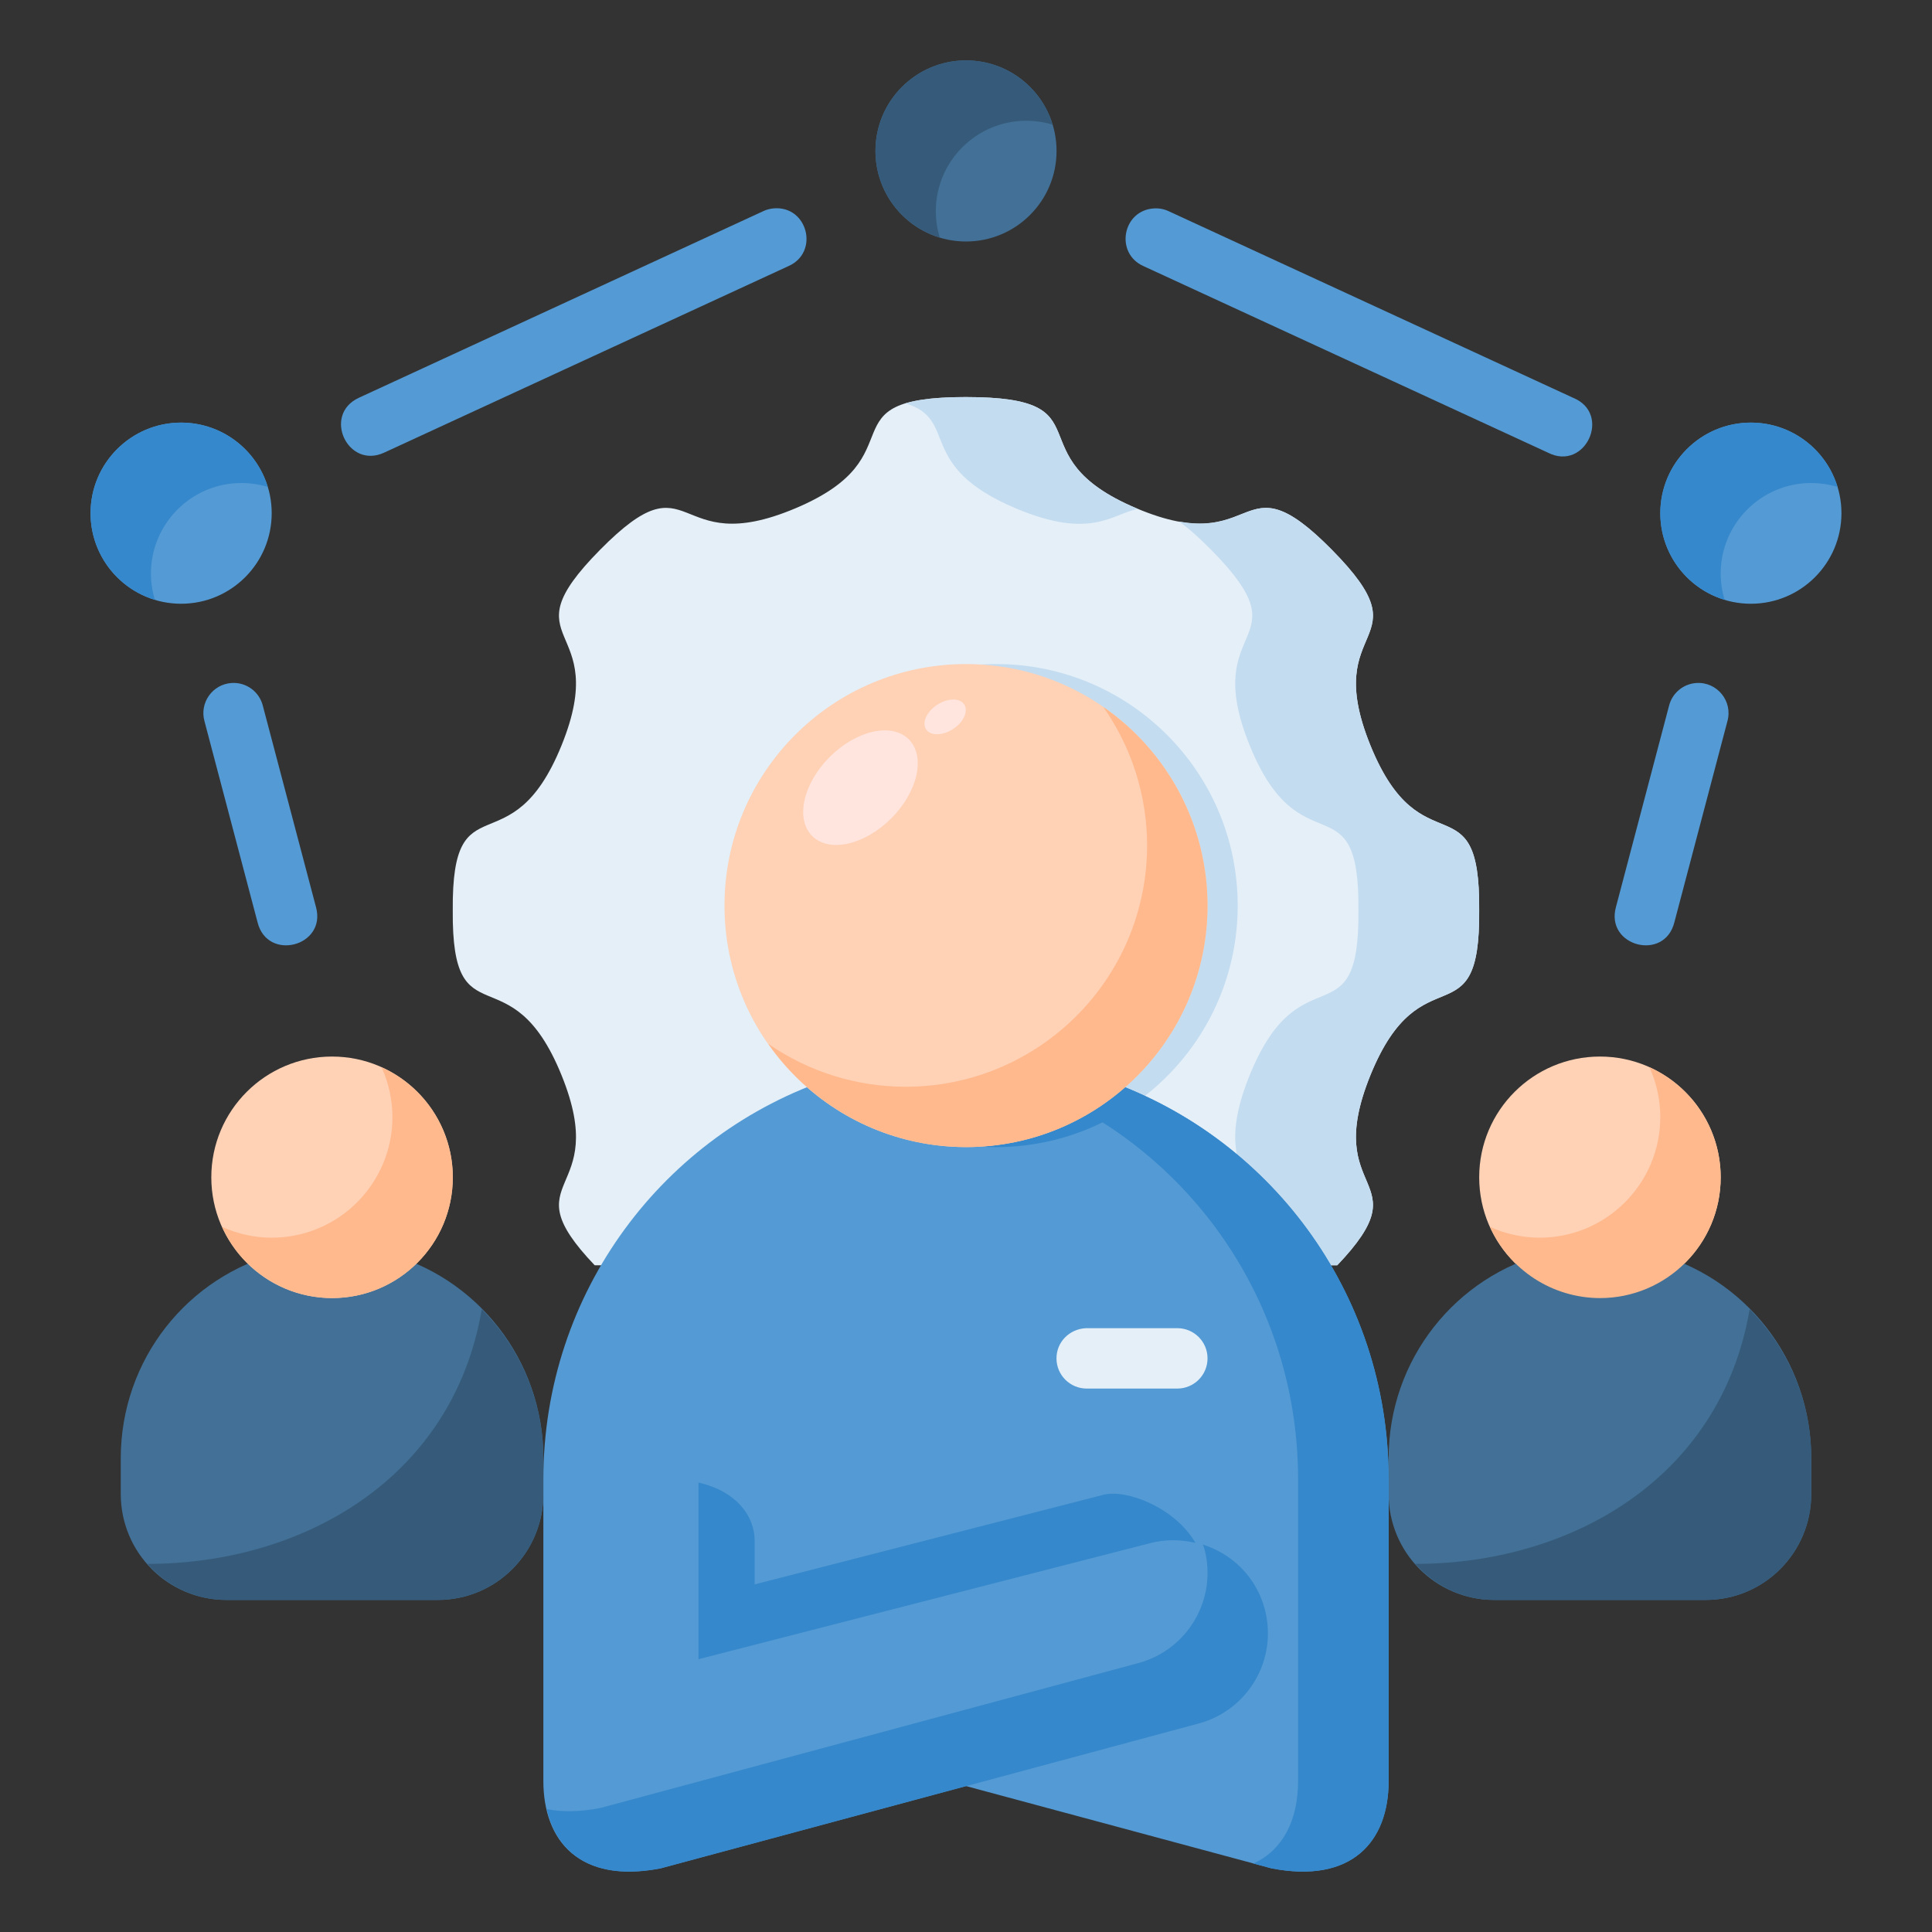 <svg width="54" height="54" viewBox="0 0 54 54" fill="none" xmlns="http://www.w3.org/2000/svg">
<rect x="0" y="0" width="54" height="54" fill="#333333" stroke="none"/>
<path d="M29.531 4.219C29.531 5.617 28.398 6.75 27 6.75C25.602 6.75 24.469 5.617 24.469 4.219C24.469 2.821 25.602 1.688 27 1.688C28.398 1.688 29.531 2.821 29.531 4.219Z" fill="#427096"/>
<path d="M51.469 14.344C51.469 15.742 50.336 16.875 48.938 16.875C47.539 16.875 46.406 15.742 46.406 14.344C46.406 12.946 47.539 11.812 48.938 11.812C50.336 11.812 51.469 12.946 51.469 14.344Z" fill="#549AD4"/>
<path d="M7.594 14.344C7.594 15.742 6.46 16.875 5.062 16.875C3.665 16.875 2.531 15.742 2.531 14.344C2.531 12.946 3.665 11.812 5.062 11.812C6.46 11.812 7.594 12.946 7.594 14.344Z" fill="#549AD4"/>
<path d="M7.822 35.016C5.26 35.664 3.375 37.986 3.375 40.765V41.754C3.375 43.396 4.692 44.719 6.328 44.719H12.234C13.87 44.719 15.188 43.396 15.188 41.754V40.765C15.188 37.986 13.302 35.664 10.74 35.016H7.822Z" fill="#427096"/>
<path d="M13.466 36.595C12.657 41.344 8.438 43.711 4.122 43.711C4.662 44.325 5.444 44.719 6.329 44.719H12.235C13.871 44.719 15.188 43.397 15.188 41.755V40.766C15.188 39.131 14.524 37.665 13.466 36.595Z" fill="#365B7A"/>
<path d="M48.094 32.906C48.094 34.77 46.583 36.281 44.719 36.281C42.855 36.281 41.344 34.77 41.344 32.906C41.344 31.042 42.855 29.531 44.719 29.531C46.583 29.531 48.094 31.042 48.094 32.906Z" fill="#FFD1B5"/>
<path d="M43.26 35.016C40.698 35.664 38.812 37.986 38.812 40.765V41.754C38.812 43.396 40.13 44.719 41.766 44.719H47.672C49.308 44.719 50.625 43.396 50.625 41.754V40.765C50.625 37.986 48.74 35.664 46.178 35.016H43.26Z" fill="#427096"/>
<path d="M12.655 25.443C12.622 21.721 14.27 24.344 15.695 20.834C17.12 17.323 14.104 18.069 16.77 15.369C19.435 12.668 18.738 15.684 22.238 14.205C25.738 12.726 22.949 11.098 26.999 11.098C31.049 11.098 28.26 12.726 31.76 14.205C35.26 15.684 34.563 12.668 37.228 15.369C39.894 18.069 36.878 17.323 38.303 20.834C39.728 24.344 41.376 21.721 41.343 25.443C41.376 29.165 39.728 26.542 38.303 30.052C36.906 33.495 39.779 32.844 37.376 35.365H16.622C14.219 32.844 17.093 33.495 15.695 30.052C14.27 26.542 12.622 29.165 12.655 25.443Z" fill="#E4EFF8"/>
<path d="M35.484 14.201C34.763 14.131 34.346 14.831 32.955 14.576C33.208 14.757 33.5 15.01 33.854 15.369C36.52 18.069 33.504 17.323 34.929 20.834C36.354 24.344 38.002 21.721 37.969 25.443C38.002 29.165 36.354 26.541 34.929 30.052C33.531 33.495 36.404 32.844 34.001 35.365H37.376C39.779 32.844 36.906 33.495 38.304 30.052C39.729 26.541 41.377 29.165 41.344 25.443C41.377 21.721 39.729 24.344 38.304 20.834C36.879 17.323 39.895 18.069 37.229 15.369C36.396 14.525 35.891 14.24 35.484 14.201Z" fill="#C4DCF0"/>
<path d="M34.594 25.311C34.594 29.039 31.572 32.061 27.844 32.061C24.116 32.061 21.094 29.039 21.094 25.311C21.094 21.583 24.116 18.561 27.844 18.561C31.572 18.561 34.594 21.583 34.594 25.311Z" fill="#C4DCF0"/>
<path d="M46.406 31.219C46.406 33.083 44.895 34.594 43.031 34.594C42.554 34.593 42.082 34.49 41.647 34.292C42.191 35.501 43.393 36.279 44.719 36.282C46.583 36.282 48.094 34.77 48.094 32.907C48.093 31.579 47.313 30.376 46.103 29.831C46.301 30.267 46.405 30.74 46.406 31.219Z" fill="#FFB98D"/>
<path d="M48.903 36.595C48.094 41.344 43.876 43.711 39.56 43.711C40.1 44.325 40.882 44.719 41.766 44.719H47.672C49.308 44.719 50.626 43.397 50.626 41.755V40.766C50.626 39.131 49.962 37.665 48.903 36.595Z" fill="#365B7A"/>
<path d="M24.469 4.219C24.47 5.334 25.2 6.317 26.267 6.64C26.194 6.402 26.157 6.155 26.156 5.906C26.156 4.508 27.29 3.375 28.688 3.375C28.936 3.376 29.183 3.413 29.421 3.485C29.098 2.418 28.115 1.688 27 1.688C25.602 1.688 24.469 2.821 24.469 4.219Z" fill="#365B7A"/>
<path d="M46.406 14.344C46.407 15.459 47.137 16.442 48.204 16.765C48.132 16.527 48.094 16.28 48.094 16.031C48.094 14.633 49.227 13.5 50.625 13.5C50.874 13.501 51.121 13.538 51.358 13.61C51.035 12.543 50.052 11.813 48.938 11.812C47.539 11.812 46.406 12.946 46.406 14.344Z" fill="#3588CB"/>
<path d="M2.531 14.344C2.532 15.459 3.262 16.442 4.329 16.765C4.257 16.527 4.219 16.28 4.219 16.031C4.219 14.633 5.352 13.5 6.75 13.5C6.999 13.501 7.246 13.538 7.483 13.61C7.16 12.543 6.177 11.813 5.063 11.812C3.665 11.812 2.531 12.946 2.531 14.344Z" fill="#3588CB"/>
<path d="M21.327 5.905L10.028 11.119C9.007 11.592 9.717 13.124 10.738 12.651L22.037 7.438C22.909 7.054 22.575 5.744 21.625 5.824C21.522 5.833 21.42 5.86 21.327 5.905Z" fill="#549AD4"/>
<path d="M6.47 19.09C5.936 19.127 5.571 19.646 5.716 20.161L7.199 25.779C7.474 26.886 9.136 26.448 8.831 25.35L7.348 19.732C7.251 19.332 6.88 19.061 6.47 19.09Z" fill="#549AD4"/>
<path d="M47.415 19.09C47.047 19.113 46.737 19.373 46.649 19.731L45.167 25.349C44.861 26.448 46.523 26.886 46.799 25.779L48.281 20.161C48.439 19.601 47.996 19.053 47.415 19.09Z" fill="#549AD4"/>
<path d="M31.961 7.438L43.266 12.652C44.311 13.187 45.057 11.563 43.97 11.119L32.671 5.906C32.543 5.845 32.402 5.817 32.26 5.825C31.375 5.872 31.152 7.077 31.961 7.438Z" fill="#549AD4"/>
<path d="M34.593 46.404L21.842 43.127C20.442 42.767 19.022 43.573 18.649 44.97C18.277 46.367 19.101 47.794 20.497 48.17L35.533 52.219C37.79 52.658 38.812 51.464 38.812 49.779V41.342C38.812 36.107 35.44 31.688 30.741 30.13H23.257C18.558 31.688 15.187 36.107 15.187 41.342V49.779C15.187 51.464 16.208 52.658 18.465 52.219L33.501 48.17C34.897 47.794 35.721 46.367 35.349 44.97C34.976 43.573 33.556 42.767 32.156 43.127L19.405 46.404H34.593Z" fill="#549AD4"/>
<path d="M19.523 41.438V46.377L21.093 45.561V43.069C21.093 42.372 20.585 41.681 19.523 41.438Z" fill="#3588CB"/>
<path d="M19.856 44.602L19.523 46.375L32.156 43.129C32.585 43.019 33.011 43.029 33.412 43.123C32.847 42.144 31.488 41.613 30.84 41.78L19.856 44.602Z" fill="#3588CB"/>
<path d="M28.212 30.133C32.911 31.691 36.282 36.109 36.282 41.344V49.782C36.282 50.834 35.884 51.695 35.035 52.086L35.534 52.221C37.792 52.66 38.814 51.467 38.814 49.782V41.344C38.814 36.109 35.443 31.689 30.744 30.131L27.371 30.132L28.212 30.133Z" fill="#3588CB"/>
<path d="M31.813 46.485L16.779 50.534C16.199 50.647 15.703 50.649 15.283 50.566C15.569 51.811 16.582 52.589 18.467 52.222L33.501 48.173C34.897 47.797 35.722 46.37 35.35 44.973C35.111 44.077 34.438 43.43 33.62 43.172C33.632 43.211 33.652 43.245 33.662 43.286C34.035 44.683 33.209 46.109 31.813 46.485Z" fill="#3588CB"/>
<path d="M29.529 37.97C29.531 38.436 29.91 38.812 30.376 38.811H32.904C33.37 38.812 33.749 38.436 33.751 37.97C33.753 37.502 33.373 37.121 32.904 37.123H30.354C29.884 37.145 29.527 37.516 29.529 37.97Z" fill="#E4EFF8"/>
<path d="M23.258 30.133C23.226 30.143 23.197 30.159 23.166 30.168C24.421 31.381 26.098 32.06 27.844 32.063C29.346 32.062 30.804 31.56 31.989 30.636C31.584 30.448 31.171 30.276 30.743 30.134L23.258 30.133Z" fill="#3588CB"/>
<path d="M33.75 25.311C33.75 29.039 30.728 32.061 27 32.061C23.272 32.061 20.25 29.039 20.25 25.311C20.25 21.583 23.272 18.561 27 18.561C30.728 18.561 33.75 21.583 33.75 25.311Z" fill="#FFD1B5"/>
<path d="M24.91 22.875C24.164 23.621 23.174 23.841 22.699 23.366C22.225 22.891 22.445 21.902 23.191 21.156C23.937 20.41 24.926 20.19 25.401 20.664C25.876 21.139 25.656 22.129 24.91 22.875Z" fill="#FFE5DD"/>
<path d="M26.638 20.377C26.343 20.569 26.005 20.572 25.883 20.385C25.761 20.197 25.901 19.89 26.196 19.698C26.491 19.506 26.829 19.503 26.951 19.69C27.073 19.878 26.933 20.186 26.638 20.377Z" fill="#FFE5DD"/>
<path d="M26.998 11.098C26.205 11.098 25.68 11.162 25.312 11.274C26.816 11.733 25.573 13.017 28.386 14.206C30.506 15.102 31.087 14.357 31.807 14.225C31.791 14.219 31.778 14.215 31.761 14.206C28.261 12.727 31.048 11.098 26.998 11.098Z" fill="#C4DCF0"/>
<path d="M12.656 32.906C12.656 34.77 11.145 36.281 9.281 36.281C7.417 36.281 5.906 34.77 5.906 32.906C5.906 31.042 7.417 29.531 9.281 29.531C11.145 29.531 12.656 31.042 12.656 32.906Z" fill="#FFD1B5"/>
<path d="M10.969 31.219C10.969 33.083 9.458 34.594 7.594 34.594C7.116 34.593 6.644 34.49 6.209 34.292C6.754 35.501 7.956 36.279 9.281 36.282C11.145 36.282 12.656 34.77 12.656 32.907C12.655 31.579 11.876 30.376 10.665 29.831C10.864 30.267 10.967 30.74 10.969 31.219Z" fill="#FFB98D"/>
<path d="M30.838 19.76C31.633 20.892 32.06 22.241 32.062 23.625C32.062 27.353 29.04 30.375 25.312 30.375C23.942 30.375 22.604 29.957 21.476 29.178C22.737 30.983 24.799 32.059 27 32.062C30.728 32.062 33.75 29.04 33.75 25.312C33.75 23.096 32.661 21.021 30.838 19.76Z" fill="#FFB98D"/>
</svg>
